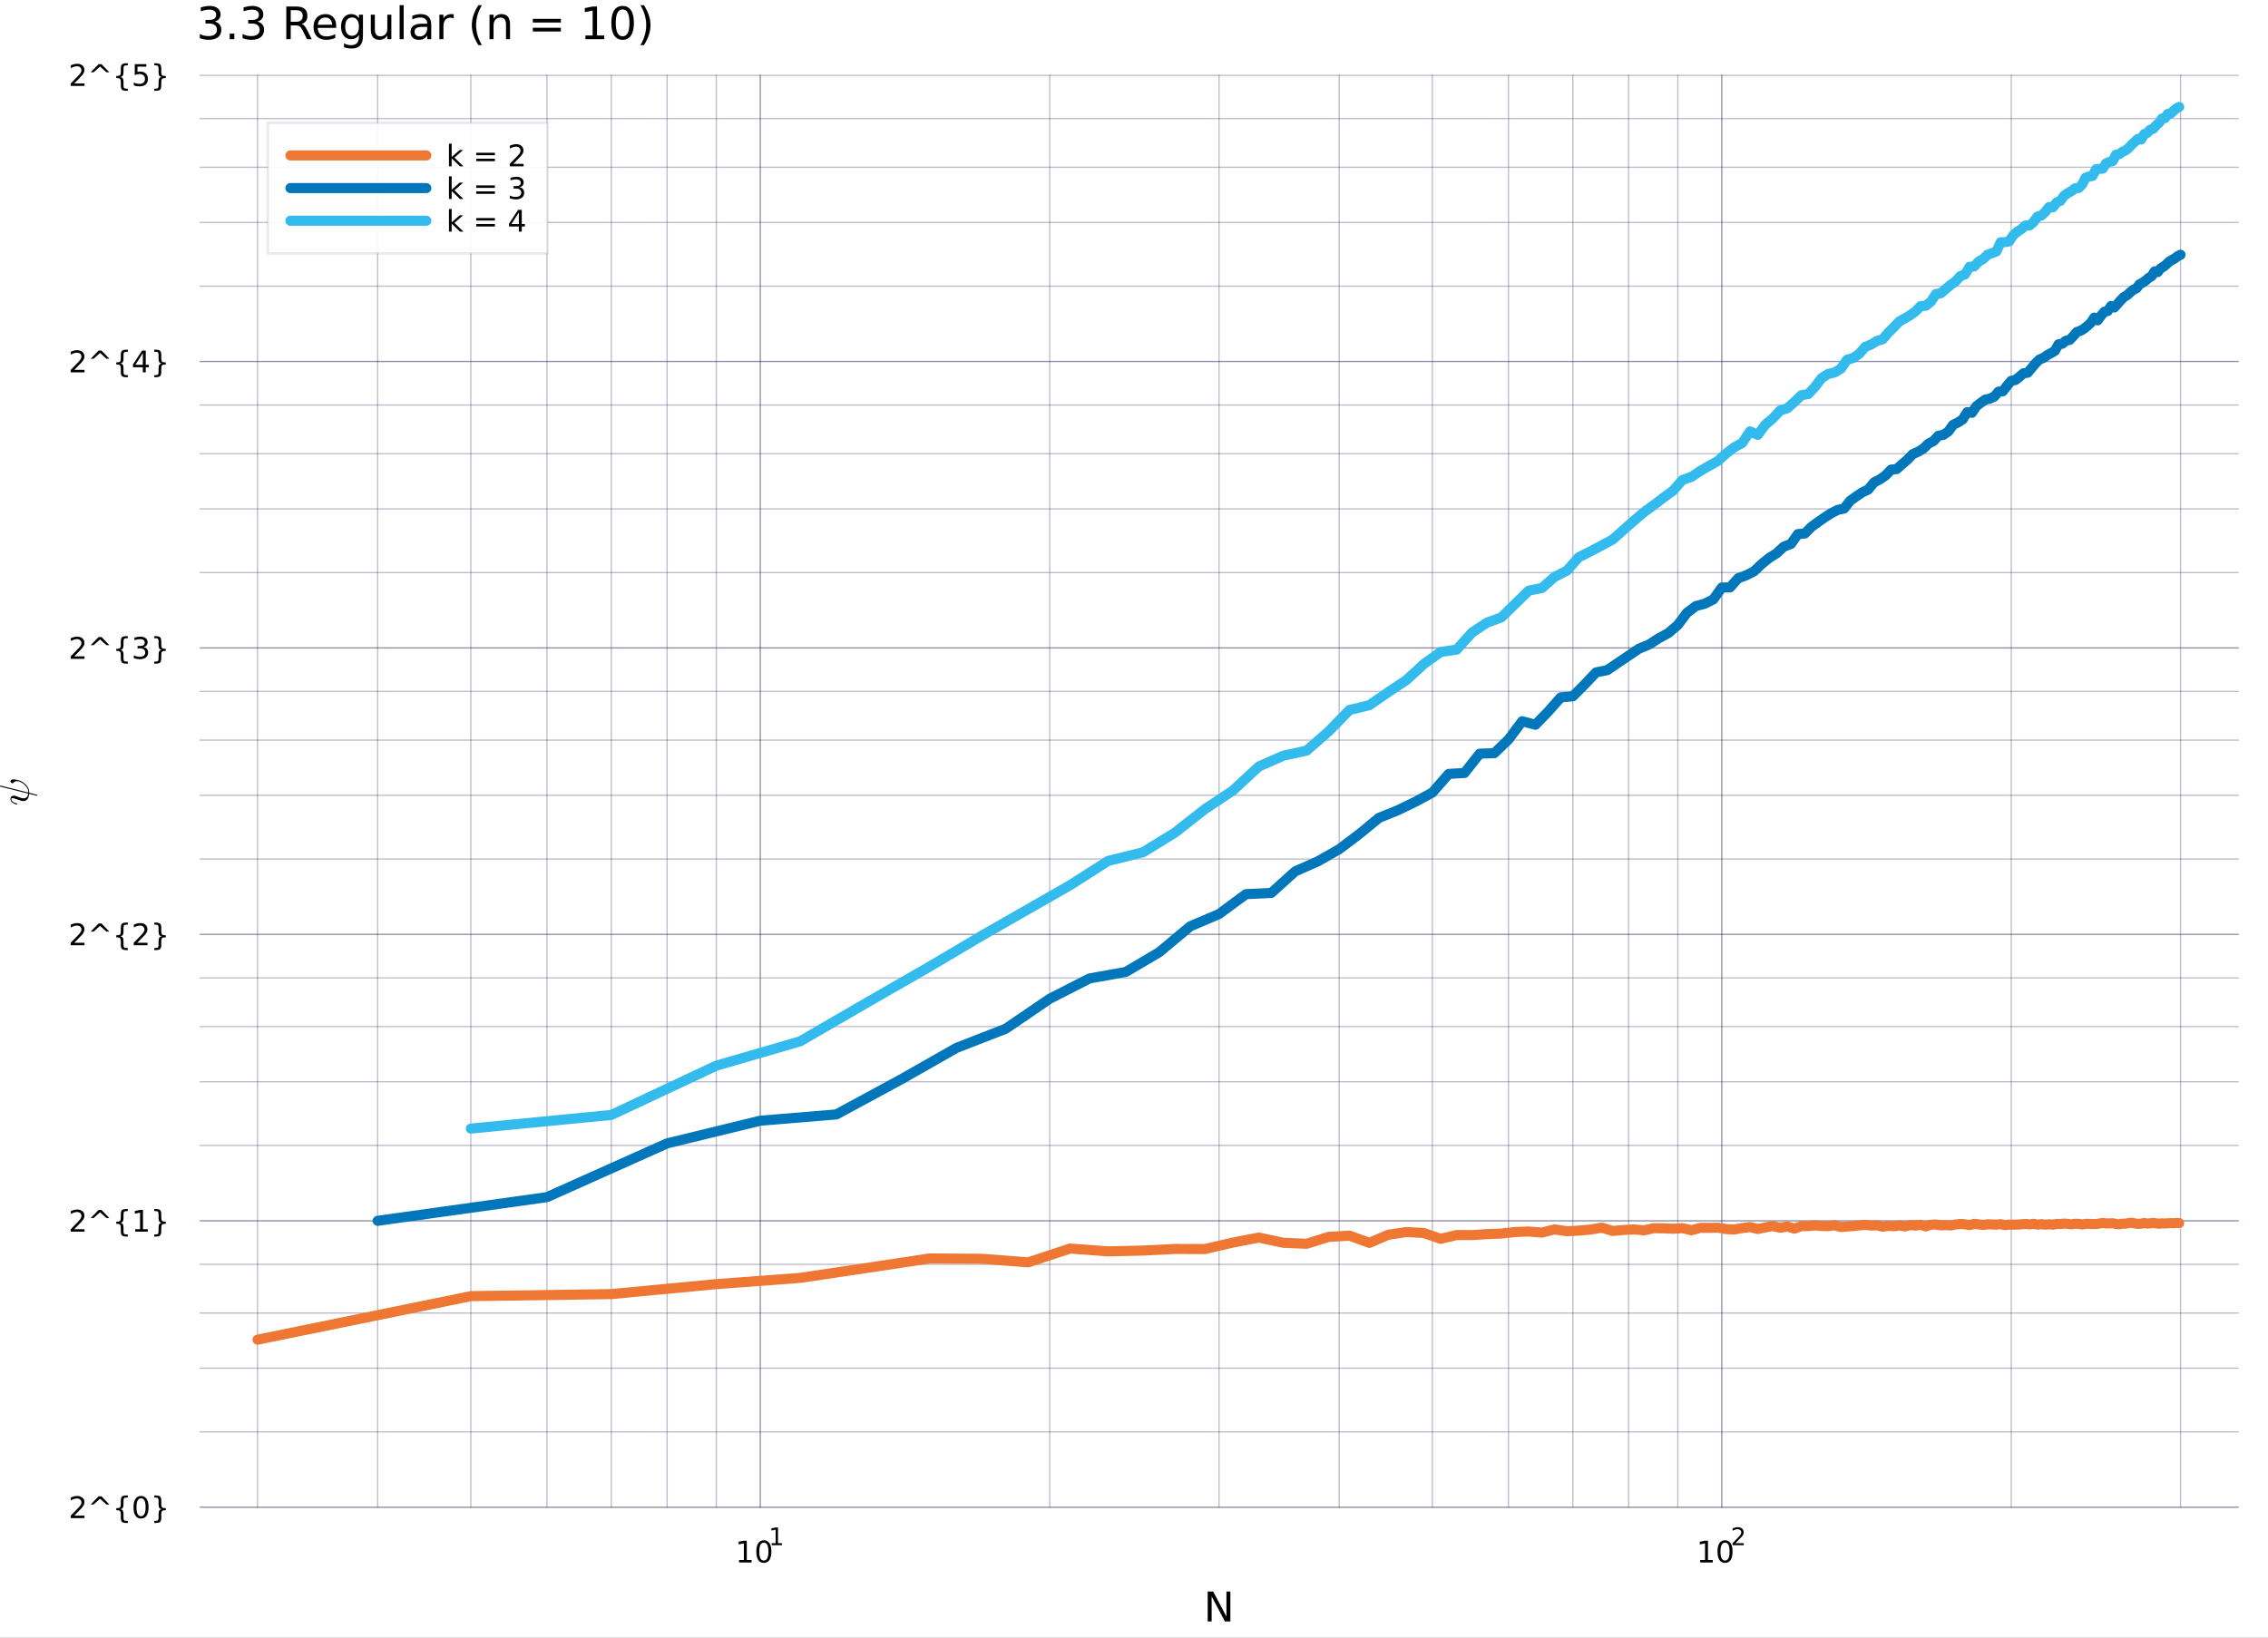 <?xml version="1.0" encoding="utf-8"?>
<svg xmlns="http://www.w3.org/2000/svg" xmlns:xlink="http://www.w3.org/1999/xlink" width="900" height="650" viewBox="0 0 3600 2600">
<rect x="0" y="0" width="3600" height="2600" fill="#808080" stroke="none"/>
<defs>
  <clipPath id="clip080">
    <rect x="0" y="0" width="3600" height="2600"/>
  </clipPath>
</defs>
<path clip-path="url(#clip080)" d="M0 2600 L3600 2600 L3600 0 L0 0  Z" fill="#ffffff" fill-rule="evenodd" fill-opacity="1"/>
<defs>
  <clipPath id="clip081">
    <rect x="720" y="0" width="2521" height="2521"/>
  </clipPath>
</defs>
<defs>
  <clipPath id="clip082">
    <rect x="317" y="119" width="3237" height="2275"/>
  </clipPath>
</defs>
<path clip-path="url(#clip080)" d="M317.192 2393.03 L3552.76 2393.03 L3552.76 119.152 L317.192 119.152  Z" fill="#ffffff" fill-rule="evenodd" fill-opacity="1"/>
<polyline clip-path="url(#clip082)" style="stroke:#222255; stroke-linecap:round; stroke-linejoin:round; stroke-width:2; stroke-opacity:0.5; fill:none" points="1206.79,2393.03 1206.79,119.152 "/>
<polyline clip-path="url(#clip082)" style="stroke:#222255; stroke-linecap:round; stroke-linejoin:round; stroke-width:2; stroke-opacity:0.5; fill:none" points="2733,2393.03 2733,119.152 "/>
<polyline clip-path="url(#clip082)" style="stroke:#222255; stroke-linecap:round; stroke-linejoin:round; stroke-width:2; stroke-opacity:0.3; fill:none" points="408.764,2393.03 408.764,119.152 "/>
<polyline clip-path="url(#clip082)" style="stroke:#222255; stroke-linecap:round; stroke-linejoin:round; stroke-width:2; stroke-opacity:0.3; fill:none" points="599.447,2393.03 599.447,119.152 "/>
<polyline clip-path="url(#clip082)" style="stroke:#222255; stroke-linecap:round; stroke-linejoin:round; stroke-width:2; stroke-opacity:0.3; fill:none" points="747.352,2393.03 747.352,119.152 "/>
<polyline clip-path="url(#clip082)" style="stroke:#222255; stroke-linecap:round; stroke-linejoin:round; stroke-width:2; stroke-opacity:0.3; fill:none" points="868.199,2393.03 868.199,119.152 "/>
<polyline clip-path="url(#clip082)" style="stroke:#222255; stroke-linecap:round; stroke-linejoin:round; stroke-width:2; stroke-opacity:0.3; fill:none" points="970.374,2393.03 970.374,119.152 "/>
<polyline clip-path="url(#clip082)" style="stroke:#222255; stroke-linecap:round; stroke-linejoin:round; stroke-width:2; stroke-opacity:0.3; fill:none" points="1058.88,2393.03 1058.88,119.152 "/>
<polyline clip-path="url(#clip082)" style="stroke:#222255; stroke-linecap:round; stroke-linejoin:round; stroke-width:2; stroke-opacity:0.3; fill:none" points="1136.95,2393.03 1136.95,119.152 "/>
<polyline clip-path="url(#clip082)" style="stroke:#222255; stroke-linecap:round; stroke-linejoin:round; stroke-width:2; stroke-opacity:0.3; fill:none" points="1666.22,2393.03 1666.22,119.152 "/>
<polyline clip-path="url(#clip082)" style="stroke:#222255; stroke-linecap:round; stroke-linejoin:round; stroke-width:2; stroke-opacity:0.3; fill:none" points="1934.97,2393.03 1934.97,119.152 "/>
<polyline clip-path="url(#clip082)" style="stroke:#222255; stroke-linecap:round; stroke-linejoin:round; stroke-width:2; stroke-opacity:0.3; fill:none" points="2125.66,2393.03 2125.66,119.152 "/>
<polyline clip-path="url(#clip082)" style="stroke:#222255; stroke-linecap:round; stroke-linejoin:round; stroke-width:2; stroke-opacity:0.3; fill:none" points="2273.56,2393.03 2273.56,119.152 "/>
<polyline clip-path="url(#clip082)" style="stroke:#222255; stroke-linecap:round; stroke-linejoin:round; stroke-width:2; stroke-opacity:0.3; fill:none" points="2394.41,2393.03 2394.41,119.152 "/>
<polyline clip-path="url(#clip082)" style="stroke:#222255; stroke-linecap:round; stroke-linejoin:round; stroke-width:2; stroke-opacity:0.3; fill:none" points="2496.58,2393.03 2496.58,119.152 "/>
<polyline clip-path="url(#clip082)" style="stroke:#222255; stroke-linecap:round; stroke-linejoin:round; stroke-width:2; stroke-opacity:0.3; fill:none" points="2585.09,2393.03 2585.09,119.152 "/>
<polyline clip-path="url(#clip082)" style="stroke:#222255; stroke-linecap:round; stroke-linejoin:round; stroke-width:2; stroke-opacity:0.3; fill:none" points="2663.16,2393.03 2663.16,119.152 "/>
<polyline clip-path="url(#clip082)" style="stroke:#222255; stroke-linecap:round; stroke-linejoin:round; stroke-width:2; stroke-opacity:0.3; fill:none" points="3192.43,2393.03 3192.43,119.152 "/>
<polyline clip-path="url(#clip082)" style="stroke:#222255; stroke-linecap:round; stroke-linejoin:round; stroke-width:2; stroke-opacity:0.3; fill:none" points="3461.18,2393.03 3461.18,119.152 "/>
<polyline clip-path="url(#clip080)" style="stroke:#222255; stroke-linecap:round; stroke-linejoin:round; stroke-width:4; stroke-opacity:0; fill:none" points="1206.79,2393.03 1206.79,2374.14 "/>
<polyline clip-path="url(#clip080)" style="stroke:#222255; stroke-linecap:round; stroke-linejoin:round; stroke-width:4; stroke-opacity:0; fill:none" points="2733,2393.03 2733,2374.14 "/>
<polyline clip-path="url(#clip080)" style="stroke:#222255; stroke-linecap:round; stroke-linejoin:round; stroke-width:4; stroke-opacity:0; fill:none" points="408.764,2393.03 408.764,2383.58 "/>
<polyline clip-path="url(#clip080)" style="stroke:#222255; stroke-linecap:round; stroke-linejoin:round; stroke-width:4; stroke-opacity:0; fill:none" points="599.447,2393.03 599.447,2383.58 "/>
<polyline clip-path="url(#clip080)" style="stroke:#222255; stroke-linecap:round; stroke-linejoin:round; stroke-width:4; stroke-opacity:0; fill:none" points="747.352,2393.03 747.352,2383.58 "/>
<polyline clip-path="url(#clip080)" style="stroke:#222255; stroke-linecap:round; stroke-linejoin:round; stroke-width:4; stroke-opacity:0; fill:none" points="868.199,2393.03 868.199,2383.58 "/>
<polyline clip-path="url(#clip080)" style="stroke:#222255; stroke-linecap:round; stroke-linejoin:round; stroke-width:4; stroke-opacity:0; fill:none" points="970.374,2393.03 970.374,2383.58 "/>
<polyline clip-path="url(#clip080)" style="stroke:#222255; stroke-linecap:round; stroke-linejoin:round; stroke-width:4; stroke-opacity:0; fill:none" points="1058.88,2393.03 1058.88,2383.58 "/>
<polyline clip-path="url(#clip080)" style="stroke:#222255; stroke-linecap:round; stroke-linejoin:round; stroke-width:4; stroke-opacity:0; fill:none" points="1136.95,2393.03 1136.95,2383.58 "/>
<polyline clip-path="url(#clip080)" style="stroke:#222255; stroke-linecap:round; stroke-linejoin:round; stroke-width:4; stroke-opacity:0; fill:none" points="1666.22,2393.03 1666.22,2383.58 "/>
<polyline clip-path="url(#clip080)" style="stroke:#222255; stroke-linecap:round; stroke-linejoin:round; stroke-width:4; stroke-opacity:0; fill:none" points="1934.97,2393.03 1934.97,2383.58 "/>
<polyline clip-path="url(#clip080)" style="stroke:#222255; stroke-linecap:round; stroke-linejoin:round; stroke-width:4; stroke-opacity:0; fill:none" points="2125.66,2393.03 2125.66,2383.58 "/>
<polyline clip-path="url(#clip080)" style="stroke:#222255; stroke-linecap:round; stroke-linejoin:round; stroke-width:4; stroke-opacity:0; fill:none" points="2273.56,2393.03 2273.56,2383.58 "/>
<polyline clip-path="url(#clip080)" style="stroke:#222255; stroke-linecap:round; stroke-linejoin:round; stroke-width:4; stroke-opacity:0; fill:none" points="2394.41,2393.03 2394.41,2383.58 "/>
<polyline clip-path="url(#clip080)" style="stroke:#222255; stroke-linecap:round; stroke-linejoin:round; stroke-width:4; stroke-opacity:0; fill:none" points="2496.58,2393.03 2496.58,2383.58 "/>
<polyline clip-path="url(#clip080)" style="stroke:#222255; stroke-linecap:round; stroke-linejoin:round; stroke-width:4; stroke-opacity:0; fill:none" points="2585.09,2393.03 2585.09,2383.58 "/>
<polyline clip-path="url(#clip080)" style="stroke:#222255; stroke-linecap:round; stroke-linejoin:round; stroke-width:4; stroke-opacity:0; fill:none" points="2663.16,2393.03 2663.16,2383.58 "/>
<polyline clip-path="url(#clip080)" style="stroke:#222255; stroke-linecap:round; stroke-linejoin:round; stroke-width:4; stroke-opacity:0; fill:none" points="3192.43,2393.03 3192.43,2383.58 "/>
<polyline clip-path="url(#clip080)" style="stroke:#222255; stroke-linecap:round; stroke-linejoin:round; stroke-width:4; stroke-opacity:0; fill:none" points="3461.18,2393.03 3461.18,2383.58 "/>
<path clip-path="url(#clip080)" d="M1173.11 2476.76 L1180.75 2476.76 L1180.75 2450.39 L1172.44 2452.06 L1172.44 2447.8 L1180.71 2446.13 L1185.38 2446.13 L1185.38 2476.76 L1193.02 2476.76 L1193.02 2480.69 L1173.11 2480.69 L1173.11 2476.76 Z" fill="#000000" fill-rule="nonzero" fill-opacity="1" /><path clip-path="url(#clip080)" d="M1212.47 2449.21 Q1208.85 2449.21 1207.03 2452.78 Q1205.22 2456.32 1205.22 2463.45 Q1205.22 2470.55 1207.03 2474.12 Q1208.85 2477.66 1212.47 2477.66 Q1216.1 2477.66 1217.91 2474.12 Q1219.73 2470.55 1219.73 2463.45 Q1219.73 2456.32 1217.91 2452.78 Q1216.1 2449.21 1212.47 2449.21 M1212.47 2445.51 Q1218.28 2445.51 1221.33 2450.11 Q1224.41 2454.7 1224.41 2463.45 Q1224.41 2472.17 1221.33 2476.78 Q1218.28 2481.36 1212.47 2481.36 Q1206.66 2481.36 1203.58 2476.78 Q1200.52 2472.17 1200.52 2463.45 Q1200.52 2454.7 1203.58 2450.11 Q1206.66 2445.51 1212.47 2445.51 Z" fill="#000000" fill-rule="nonzero" fill-opacity="1" /><path clip-path="url(#clip080)" d="M1224.96 2450.09 L1231.16 2450.09 L1231.16 2428.66 L1224.41 2430.02 L1224.41 2426.56 L1231.12 2425.2 L1234.92 2425.2 L1234.92 2450.09 L1241.13 2450.09 L1241.13 2453.28 L1224.96 2453.28 L1224.96 2450.09 Z" fill="#000000" fill-rule="nonzero" fill-opacity="1" /><path clip-path="url(#clip080)" d="M2698.77 2476.76 L2706.41 2476.76 L2706.41 2450.39 L2698.1 2452.06 L2698.1 2447.8 L2706.36 2446.13 L2711.04 2446.13 L2711.04 2476.76 L2718.68 2476.76 L2718.68 2480.69 L2698.77 2480.69 L2698.77 2476.76 Z" fill="#000000" fill-rule="nonzero" fill-opacity="1" /><path clip-path="url(#clip080)" d="M2738.12 2449.21 Q2734.51 2449.21 2732.68 2452.78 Q2730.88 2456.32 2730.88 2463.45 Q2730.88 2470.55 2732.68 2474.12 Q2734.51 2477.66 2738.12 2477.66 Q2741.75 2477.66 2743.56 2474.12 Q2745.39 2470.55 2745.39 2463.45 Q2745.39 2456.32 2743.56 2452.78 Q2741.75 2449.21 2738.12 2449.21 M2738.12 2445.51 Q2743.93 2445.51 2746.99 2450.11 Q2750.07 2454.7 2750.07 2463.45 Q2750.07 2472.17 2746.99 2476.78 Q2743.93 2481.36 2738.12 2481.36 Q2732.31 2481.36 2729.23 2476.78 Q2726.18 2472.17 2726.18 2463.45 Q2726.18 2454.7 2729.23 2450.11 Q2732.31 2445.51 2738.12 2445.51 Z" fill="#000000" fill-rule="nonzero" fill-opacity="1" /><path clip-path="url(#clip080)" d="M2754.64 2450.09 L2767.89 2450.09 L2767.89 2453.28 L2750.07 2453.28 L2750.07 2450.09 Q2752.23 2447.85 2755.95 2444.09 Q2759.69 2440.31 2760.65 2439.21 Q2762.48 2437.16 2763.19 2435.75 Q2763.93 2434.32 2763.93 2432.95 Q2763.93 2430.71 2762.35 2429.3 Q2760.79 2427.89 2758.27 2427.89 Q2756.48 2427.89 2754.48 2428.51 Q2752.51 2429.13 2750.25 2430.39 L2750.25 2426.56 Q2752.55 2425.64 2754.54 2425.17 Q2756.53 2424.69 2758.19 2424.69 Q2762.55 2424.69 2765.15 2426.88 Q2767.74 2429.06 2767.74 2432.71 Q2767.74 2434.44 2767.09 2436 Q2766.45 2437.54 2764.74 2439.65 Q2764.26 2440.19 2761.74 2442.81 Q2759.22 2445.4 2754.64 2450.09 Z" fill="#000000" fill-rule="nonzero" fill-opacity="1" /><path clip-path="url(#clip080)" d="M1916.99 2526.8 L1925.65 2526.8 L1946.72 2566.56 L1946.72 2526.8 L1952.96 2526.8 L1952.96 2574.32 L1944.3 2574.32 L1923.23 2534.57 L1923.23 2574.32 L1916.99 2574.32 L1916.99 2526.8 Z" fill="#000000" fill-rule="nonzero" fill-opacity="1" /><polyline clip-path="url(#clip082)" style="stroke:#222255; stroke-linecap:round; stroke-linejoin:round; stroke-width:2; stroke-opacity:0.5; fill:none" points="317.192,2393.03 3552.76,2393.03 "/>
<polyline clip-path="url(#clip082)" style="stroke:#222255; stroke-linecap:round; stroke-linejoin:round; stroke-width:2; stroke-opacity:0.5; fill:none" points="317.192,1938.26 3552.76,1938.26 "/>
<polyline clip-path="url(#clip082)" style="stroke:#222255; stroke-linecap:round; stroke-linejoin:round; stroke-width:2; stroke-opacity:0.5; fill:none" points="317.192,1483.48 3552.76,1483.48 "/>
<polyline clip-path="url(#clip082)" style="stroke:#222255; stroke-linecap:round; stroke-linejoin:round; stroke-width:2; stroke-opacity:0.5; fill:none" points="317.192,1028.7 3552.76,1028.7 "/>
<polyline clip-path="url(#clip082)" style="stroke:#222255; stroke-linecap:round; stroke-linejoin:round; stroke-width:2; stroke-opacity:0.5; fill:none" points="317.192,573.928 3552.76,573.928 "/>
<polyline clip-path="url(#clip082)" style="stroke:#222255; stroke-linecap:round; stroke-linejoin:round; stroke-width:2; stroke-opacity:0.5; fill:none" points="317.192,119.152 3552.76,119.152 "/>
<polyline clip-path="url(#clip082)" style="stroke:#222255; stroke-linecap:round; stroke-linejoin:round; stroke-width:2; stroke-opacity:0.3; fill:none" points="317.192,2273.41 3552.76,2273.41 "/>
<polyline clip-path="url(#clip082)" style="stroke:#222255; stroke-linecap:round; stroke-linejoin:round; stroke-width:2; stroke-opacity:0.3; fill:none" points="317.192,2172.27 3552.76,2172.27 "/>
<polyline clip-path="url(#clip082)" style="stroke:#222255; stroke-linecap:round; stroke-linejoin:round; stroke-width:2; stroke-opacity:0.3; fill:none" points="317.192,2084.66 3552.76,2084.66 "/>
<polyline clip-path="url(#clip082)" style="stroke:#222255; stroke-linecap:round; stroke-linejoin:round; stroke-width:2; stroke-opacity:0.3; fill:none" points="317.192,2007.38 3552.76,2007.38 "/>
<polyline clip-path="url(#clip082)" style="stroke:#222255; stroke-linecap:round; stroke-linejoin:round; stroke-width:2; stroke-opacity:0.3; fill:none" points="317.192,1818.64 3552.76,1818.64 "/>
<polyline clip-path="url(#clip082)" style="stroke:#222255; stroke-linecap:round; stroke-linejoin:round; stroke-width:2; stroke-opacity:0.3; fill:none" points="317.192,1717.5 3552.76,1717.5 "/>
<polyline clip-path="url(#clip082)" style="stroke:#222255; stroke-linecap:round; stroke-linejoin:round; stroke-width:2; stroke-opacity:0.3; fill:none" points="317.192,1629.89 3552.76,1629.89 "/>
<polyline clip-path="url(#clip082)" style="stroke:#222255; stroke-linecap:round; stroke-linejoin:round; stroke-width:2; stroke-opacity:0.3; fill:none" points="317.192,1552.61 3552.76,1552.61 "/>
<polyline clip-path="url(#clip082)" style="stroke:#222255; stroke-linecap:round; stroke-linejoin:round; stroke-width:2; stroke-opacity:0.3; fill:none" points="317.192,1363.86 3552.76,1363.86 "/>
<polyline clip-path="url(#clip082)" style="stroke:#222255; stroke-linecap:round; stroke-linejoin:round; stroke-width:2; stroke-opacity:0.3; fill:none" points="317.192,1262.72 3552.76,1262.72 "/>
<polyline clip-path="url(#clip082)" style="stroke:#222255; stroke-linecap:round; stroke-linejoin:round; stroke-width:2; stroke-opacity:0.3; fill:none" points="317.192,1175.11 3552.76,1175.11 "/>
<polyline clip-path="url(#clip082)" style="stroke:#222255; stroke-linecap:round; stroke-linejoin:round; stroke-width:2; stroke-opacity:0.3; fill:none" points="317.192,1097.83 3552.76,1097.83 "/>
<polyline clip-path="url(#clip082)" style="stroke:#222255; stroke-linecap:round; stroke-linejoin:round; stroke-width:2; stroke-opacity:0.3; fill:none" points="317.192,909.083 3552.76,909.083 "/>
<polyline clip-path="url(#clip082)" style="stroke:#222255; stroke-linecap:round; stroke-linejoin:round; stroke-width:2; stroke-opacity:0.3; fill:none" points="317.192,807.944 3552.76,807.944 "/>
<polyline clip-path="url(#clip082)" style="stroke:#222255; stroke-linecap:round; stroke-linejoin:round; stroke-width:2; stroke-opacity:0.3; fill:none" points="317.192,720.334 3552.76,720.334 "/>
<polyline clip-path="url(#clip082)" style="stroke:#222255; stroke-linecap:round; stroke-linejoin:round; stroke-width:2; stroke-opacity:0.3; fill:none" points="317.192,643.056 3552.76,643.056 "/>
<polyline clip-path="url(#clip082)" style="stroke:#222255; stroke-linecap:round; stroke-linejoin:round; stroke-width:2; stroke-opacity:0.3; fill:none" points="317.192,454.307 3552.76,454.307 "/>
<polyline clip-path="url(#clip082)" style="stroke:#222255; stroke-linecap:round; stroke-linejoin:round; stroke-width:2; stroke-opacity:0.3; fill:none" points="317.192,353.168 3552.76,353.168 "/>
<polyline clip-path="url(#clip082)" style="stroke:#222255; stroke-linecap:round; stroke-linejoin:round; stroke-width:2; stroke-opacity:0.3; fill:none" points="317.192,265.557 3552.76,265.557 "/>
<polyline clip-path="url(#clip082)" style="stroke:#222255; stroke-linecap:round; stroke-linejoin:round; stroke-width:2; stroke-opacity:0.3; fill:none" points="317.192,188.28 3552.76,188.28 "/>
<polyline clip-path="url(#clip080)" style="stroke:#222255; stroke-linecap:round; stroke-linejoin:round; stroke-width:4; stroke-opacity:0; fill:none" points="317.192,2393.03 336.089,2393.03 "/>
<polyline clip-path="url(#clip080)" style="stroke:#222255; stroke-linecap:round; stroke-linejoin:round; stroke-width:4; stroke-opacity:0; fill:none" points="317.192,1938.26 336.089,1938.26 "/>
<polyline clip-path="url(#clip080)" style="stroke:#222255; stroke-linecap:round; stroke-linejoin:round; stroke-width:4; stroke-opacity:0; fill:none" points="317.192,1483.48 336.089,1483.48 "/>
<polyline clip-path="url(#clip080)" style="stroke:#222255; stroke-linecap:round; stroke-linejoin:round; stroke-width:4; stroke-opacity:0; fill:none" points="317.192,1028.7 336.089,1028.7 "/>
<polyline clip-path="url(#clip080)" style="stroke:#222255; stroke-linecap:round; stroke-linejoin:round; stroke-width:4; stroke-opacity:0; fill:none" points="317.192,573.928 336.089,573.928 "/>
<polyline clip-path="url(#clip080)" style="stroke:#222255; stroke-linecap:round; stroke-linejoin:round; stroke-width:4; stroke-opacity:0; fill:none" points="317.192,119.152 336.089,119.152 "/>
<polyline clip-path="url(#clip080)" style="stroke:#222255; stroke-linecap:round; stroke-linejoin:round; stroke-width:4; stroke-opacity:0; fill:none" points="317.192,2273.41 326.64,2273.41 "/>
<polyline clip-path="url(#clip080)" style="stroke:#222255; stroke-linecap:round; stroke-linejoin:round; stroke-width:4; stroke-opacity:0; fill:none" points="317.192,2172.27 326.64,2172.27 "/>
<polyline clip-path="url(#clip080)" style="stroke:#222255; stroke-linecap:round; stroke-linejoin:round; stroke-width:4; stroke-opacity:0; fill:none" points="317.192,2084.66 326.64,2084.66 "/>
<polyline clip-path="url(#clip080)" style="stroke:#222255; stroke-linecap:round; stroke-linejoin:round; stroke-width:4; stroke-opacity:0; fill:none" points="317.192,2007.38 326.64,2007.38 "/>
<polyline clip-path="url(#clip080)" style="stroke:#222255; stroke-linecap:round; stroke-linejoin:round; stroke-width:4; stroke-opacity:0; fill:none" points="317.192,1818.64 326.64,1818.64 "/>
<polyline clip-path="url(#clip080)" style="stroke:#222255; stroke-linecap:round; stroke-linejoin:round; stroke-width:4; stroke-opacity:0; fill:none" points="317.192,1717.5 326.64,1717.5 "/>
<polyline clip-path="url(#clip080)" style="stroke:#222255; stroke-linecap:round; stroke-linejoin:round; stroke-width:4; stroke-opacity:0; fill:none" points="317.192,1629.89 326.64,1629.89 "/>
<polyline clip-path="url(#clip080)" style="stroke:#222255; stroke-linecap:round; stroke-linejoin:round; stroke-width:4; stroke-opacity:0; fill:none" points="317.192,1552.61 326.64,1552.61 "/>
<polyline clip-path="url(#clip080)" style="stroke:#222255; stroke-linecap:round; stroke-linejoin:round; stroke-width:4; stroke-opacity:0; fill:none" points="317.192,1363.86 326.64,1363.86 "/>
<polyline clip-path="url(#clip080)" style="stroke:#222255; stroke-linecap:round; stroke-linejoin:round; stroke-width:4; stroke-opacity:0; fill:none" points="317.192,1262.72 326.64,1262.72 "/>
<polyline clip-path="url(#clip080)" style="stroke:#222255; stroke-linecap:round; stroke-linejoin:round; stroke-width:4; stroke-opacity:0; fill:none" points="317.192,1175.11 326.64,1175.11 "/>
<polyline clip-path="url(#clip080)" style="stroke:#222255; stroke-linecap:round; stroke-linejoin:round; stroke-width:4; stroke-opacity:0; fill:none" points="317.192,1097.83 326.64,1097.83 "/>
<polyline clip-path="url(#clip080)" style="stroke:#222255; stroke-linecap:round; stroke-linejoin:round; stroke-width:4; stroke-opacity:0; fill:none" points="317.192,909.083 326.64,909.083 "/>
<polyline clip-path="url(#clip080)" style="stroke:#222255; stroke-linecap:round; stroke-linejoin:round; stroke-width:4; stroke-opacity:0; fill:none" points="317.192,807.944 326.64,807.944 "/>
<polyline clip-path="url(#clip080)" style="stroke:#222255; stroke-linecap:round; stroke-linejoin:round; stroke-width:4; stroke-opacity:0; fill:none" points="317.192,720.334 326.64,720.334 "/>
<polyline clip-path="url(#clip080)" style="stroke:#222255; stroke-linecap:round; stroke-linejoin:round; stroke-width:4; stroke-opacity:0; fill:none" points="317.192,643.056 326.64,643.056 "/>
<polyline clip-path="url(#clip080)" style="stroke:#222255; stroke-linecap:round; stroke-linejoin:round; stroke-width:4; stroke-opacity:0; fill:none" points="317.192,454.307 326.64,454.307 "/>
<polyline clip-path="url(#clip080)" style="stroke:#222255; stroke-linecap:round; stroke-linejoin:round; stroke-width:4; stroke-opacity:0; fill:none" points="317.192,353.168 326.64,353.168 "/>
<polyline clip-path="url(#clip080)" style="stroke:#222255; stroke-linecap:round; stroke-linejoin:round; stroke-width:4; stroke-opacity:0; fill:none" points="317.192,265.557 326.64,265.557 "/>
<polyline clip-path="url(#clip080)" style="stroke:#222255; stroke-linecap:round; stroke-linejoin:round; stroke-width:4; stroke-opacity:0; fill:none" points="317.192,188.28 326.64,188.28 "/>
<path clip-path="url(#clip080)" d="M117.845 2406.38 L134.164 2406.38 L134.164 2410.31 L112.22 2410.31 L112.22 2406.38 Q114.882 2403.62 119.465 2398.99 Q124.072 2394.34 125.252 2393 Q127.498 2390.48 128.377 2388.74 Q129.28 2386.98 129.28 2385.29 Q129.28 2382.54 127.336 2380.8 Q125.415 2379.06 122.313 2379.06 Q120.114 2379.06 117.66 2379.83 Q115.229 2380.59 112.452 2382.14 L112.452 2377.42 Q115.276 2376.29 117.729 2375.71 Q120.183 2375.13 122.22 2375.13 Q127.59 2375.13 130.785 2377.81 Q133.979 2380.5 133.979 2384.99 Q133.979 2387.12 133.169 2389.04 Q132.382 2390.94 130.276 2393.53 Q129.697 2394.2 126.595 2397.42 Q123.493 2400.61 117.845 2406.38 Z" fill="#000000" fill-rule="nonzero" fill-opacity="1" /><path clip-path="url(#clip080)" d="M161.039 2375.75 L173.609 2388.65 L168.956 2388.65 L158.771 2379.5 L148.586 2388.65 L143.933 2388.65 L156.502 2375.75 L161.039 2375.75 Z" fill="#000000" fill-rule="nonzero" fill-opacity="1" /><path clip-path="url(#clip080)" d="M202.868 2414.71 L202.868 2418.04 L201.433 2418.04 Q195.669 2418.04 193.701 2416.33 Q191.757 2414.62 191.757 2409.5 L191.757 2403.97 Q191.757 2400.48 190.507 2399.13 Q189.257 2397.79 185.97 2397.79 L184.558 2397.79 L184.558 2394.48 L185.97 2394.48 Q189.28 2394.48 190.507 2393.16 Q191.757 2391.82 191.757 2388.37 L191.757 2382.81 Q191.757 2377.7 193.701 2376.01 Q195.669 2374.29 201.433 2374.29 L202.868 2374.29 L202.868 2377.6 L201.294 2377.6 Q198.03 2377.6 197.035 2378.62 Q196.039 2379.64 196.039 2382.91 L196.039 2388.65 Q196.039 2392.28 194.974 2393.92 Q193.933 2395.57 191.386 2396.15 Q193.956 2396.77 194.997 2398.41 Q196.039 2400.06 196.039 2403.67 L196.039 2409.41 Q196.039 2412.67 197.035 2413.69 Q198.03 2414.71 201.294 2414.71 L202.868 2414.71 Z" fill="#000000" fill-rule="nonzero" fill-opacity="1" /><path clip-path="url(#clip080)" d="M223.863 2378.83 Q220.252 2378.83 218.423 2382.4 Q216.618 2385.94 216.618 2393.07 Q216.618 2400.17 218.423 2403.74 Q220.252 2407.28 223.863 2407.28 Q227.497 2407.28 229.303 2403.74 Q231.132 2400.17 231.132 2393.07 Q231.132 2385.94 229.303 2382.4 Q227.497 2378.83 223.863 2378.83 M223.863 2375.13 Q229.673 2375.13 232.729 2379.73 Q235.807 2384.32 235.807 2393.07 Q235.807 2401.79 232.729 2406.4 Q229.673 2410.98 223.863 2410.98 Q218.053 2410.98 214.974 2406.4 Q211.919 2401.79 211.919 2393.07 Q211.919 2384.32 214.974 2379.73 Q218.053 2375.13 223.863 2375.13 Z" fill="#000000" fill-rule="nonzero" fill-opacity="1" /><path clip-path="url(#clip080)" d="M244.881 2414.71 L246.502 2414.71 Q249.743 2414.71 250.715 2413.72 Q251.71 2412.72 251.71 2409.41 L251.71 2403.67 Q251.71 2400.06 252.752 2398.41 Q253.793 2396.77 256.363 2396.15 Q253.793 2395.57 252.752 2393.92 Q251.71 2392.28 251.71 2388.65 L251.71 2382.91 Q251.71 2379.62 250.715 2378.62 Q249.743 2377.6 246.502 2377.6 L244.881 2377.6 L244.881 2374.29 L246.34 2374.29 Q252.104 2374.29 254.025 2376.01 Q255.969 2377.7 255.969 2382.81 L255.969 2388.37 Q255.969 2391.82 257.219 2393.16 Q258.469 2394.48 261.756 2394.48 L263.192 2394.48 L263.192 2397.79 L261.756 2397.79 Q258.469 2397.79 257.219 2399.13 Q255.969 2400.48 255.969 2403.97 L255.969 2409.5 Q255.969 2414.62 254.025 2416.33 Q252.104 2418.04 246.34 2418.04 L244.881 2418.04 L244.881 2414.71 Z" fill="#000000" fill-rule="nonzero" fill-opacity="1" /><path clip-path="url(#clip080)" d="M117.845 1951.6 L134.164 1951.6 L134.164 1955.54 L112.22 1955.54 L112.22 1951.6 Q114.882 1948.85 119.465 1944.22 Q124.072 1939.56 125.252 1938.22 Q127.498 1935.7 128.377 1933.96 Q129.28 1932.2 129.28 1930.51 Q129.28 1927.76 127.336 1926.02 Q125.415 1924.29 122.313 1924.29 Q120.114 1924.29 117.66 1925.05 Q115.229 1925.81 112.452 1927.37 L112.452 1922.64 Q115.276 1921.51 117.729 1920.93 Q120.183 1920.35 122.22 1920.35 Q127.59 1920.35 130.785 1923.04 Q133.979 1925.72 133.979 1930.21 Q133.979 1932.34 133.169 1934.26 Q132.382 1936.16 130.276 1938.75 Q129.697 1939.43 126.595 1942.64 Q123.493 1945.84 117.845 1951.6 Z" fill="#000000" fill-rule="nonzero" fill-opacity="1" /><path clip-path="url(#clip080)" d="M161.039 1920.98 L173.609 1933.87 L168.956 1933.87 L158.771 1924.73 L148.586 1933.87 L143.933 1933.87 L156.502 1920.98 L161.039 1920.98 Z" fill="#000000" fill-rule="nonzero" fill-opacity="1" /><path clip-path="url(#clip080)" d="M202.868 1959.93 L202.868 1963.27 L201.433 1963.27 Q195.669 1963.27 193.701 1961.56 Q191.757 1959.84 191.757 1954.73 L191.757 1949.19 Q191.757 1945.7 190.507 1944.36 Q189.257 1943.01 185.97 1943.01 L184.558 1943.01 L184.558 1939.7 L185.97 1939.7 Q189.28 1939.7 190.507 1938.38 Q191.757 1937.04 191.757 1933.59 L191.757 1928.04 Q191.757 1922.92 193.701 1921.23 Q195.669 1919.52 201.433 1919.52 L202.868 1919.52 L202.868 1922.83 L201.294 1922.83 Q198.03 1922.83 197.035 1923.85 Q196.039 1924.87 196.039 1928.13 L196.039 1933.87 Q196.039 1937.5 194.974 1939.15 Q193.933 1940.79 191.386 1941.37 Q193.956 1942 194.997 1943.64 Q196.039 1945.28 196.039 1948.89 L196.039 1954.63 Q196.039 1957.9 197.035 1958.92 Q198.03 1959.93 201.294 1959.93 L202.868 1959.93 Z" fill="#000000" fill-rule="nonzero" fill-opacity="1" /><path clip-path="url(#clip080)" d="M214.673 1951.6 L222.312 1951.6 L222.312 1925.24 L214.002 1926.9 L214.002 1922.64 L222.266 1920.98 L226.942 1920.98 L226.942 1951.6 L234.581 1951.6 L234.581 1955.54 L214.673 1955.54 L214.673 1951.6 Z" fill="#000000" fill-rule="nonzero" fill-opacity="1" /><path clip-path="url(#clip080)" d="M244.881 1959.93 L246.502 1959.93 Q249.743 1959.93 250.715 1958.94 Q251.71 1957.94 251.71 1954.63 L251.71 1948.89 Q251.71 1945.28 252.752 1943.64 Q253.793 1942 256.363 1941.37 Q253.793 1940.79 252.752 1939.15 Q251.71 1937.5 251.71 1933.87 L251.71 1928.13 Q251.71 1924.84 250.715 1923.85 Q249.743 1922.83 246.502 1922.83 L244.881 1922.83 L244.881 1919.52 L246.34 1919.52 Q252.104 1919.52 254.025 1921.23 Q255.969 1922.92 255.969 1928.04 L255.969 1933.59 Q255.969 1937.04 257.219 1938.38 Q258.469 1939.7 261.756 1939.7 L263.192 1939.7 L263.192 1943.01 L261.756 1943.01 Q258.469 1943.01 257.219 1944.36 Q255.969 1945.7 255.969 1949.19 L255.969 1954.73 Q255.969 1959.84 254.025 1961.56 Q252.104 1963.27 246.34 1963.27 L244.881 1963.27 L244.881 1959.93 Z" fill="#000000" fill-rule="nonzero" fill-opacity="1" /><path clip-path="url(#clip080)" d="M117.845 1496.83 L134.164 1496.83 L134.164 1500.76 L112.22 1500.76 L112.22 1496.83 Q114.882 1494.07 119.465 1489.44 Q124.072 1484.79 125.252 1483.45 Q127.498 1480.92 128.377 1479.19 Q129.28 1477.43 129.28 1475.74 Q129.28 1472.98 127.336 1471.25 Q125.415 1469.51 122.313 1469.51 Q120.114 1469.51 117.66 1470.27 Q115.229 1471.04 112.452 1472.59 L112.452 1467.87 Q115.276 1466.73 117.729 1466.15 Q120.183 1465.58 122.22 1465.58 Q127.59 1465.58 130.785 1468.26 Q133.979 1470.95 133.979 1475.44 Q133.979 1477.57 133.169 1479.49 Q132.382 1481.39 130.276 1483.98 Q129.697 1484.65 126.595 1487.87 Q123.493 1491.06 117.845 1496.83 Z" fill="#000000" fill-rule="nonzero" fill-opacity="1" /><path clip-path="url(#clip080)" d="M161.039 1466.2 L173.609 1479.09 L168.956 1479.09 L158.771 1469.95 L148.586 1479.09 L143.933 1479.09 L156.502 1466.2 L161.039 1466.2 Z" fill="#000000" fill-rule="nonzero" fill-opacity="1" /><path clip-path="url(#clip080)" d="M202.868 1505.16 L202.868 1508.49 L201.433 1508.49 Q195.669 1508.49 193.701 1506.78 Q191.757 1505.07 191.757 1499.95 L191.757 1494.42 Q191.757 1490.92 190.507 1489.58 Q189.257 1488.24 185.97 1488.24 L184.558 1488.24 L184.558 1484.93 L185.97 1484.93 Q189.28 1484.93 190.507 1483.61 Q191.757 1482.27 191.757 1478.82 L191.757 1473.26 Q191.757 1468.15 193.701 1466.46 Q195.669 1464.74 201.433 1464.74 L202.868 1464.74 L202.868 1468.05 L201.294 1468.05 Q198.03 1468.05 197.035 1469.07 Q196.039 1470.09 196.039 1473.35 L196.039 1479.09 Q196.039 1482.73 194.974 1484.37 Q193.933 1486.02 191.386 1486.59 Q193.956 1487.22 194.997 1488.86 Q196.039 1490.51 196.039 1494.12 L196.039 1499.86 Q196.039 1503.12 197.035 1504.14 Q198.03 1505.16 201.294 1505.16 L202.868 1505.16 Z" fill="#000000" fill-rule="nonzero" fill-opacity="1" /><path clip-path="url(#clip080)" d="M217.891 1496.83 L234.21 1496.83 L234.21 1500.76 L212.266 1500.76 L212.266 1496.83 Q214.928 1494.07 219.511 1489.44 Q224.118 1484.79 225.298 1483.45 Q227.544 1480.92 228.423 1479.19 Q229.326 1477.43 229.326 1475.74 Q229.326 1472.98 227.382 1471.25 Q225.46 1469.51 222.358 1469.51 Q220.159 1469.51 217.706 1470.27 Q215.275 1471.04 212.497 1472.59 L212.497 1467.87 Q215.321 1466.73 217.775 1466.15 Q220.229 1465.58 222.266 1465.58 Q227.636 1465.58 230.831 1468.26 Q234.025 1470.95 234.025 1475.44 Q234.025 1477.57 233.215 1479.49 Q232.428 1481.39 230.321 1483.98 Q229.743 1484.65 226.641 1487.87 Q223.539 1491.06 217.891 1496.83 Z" fill="#000000" fill-rule="nonzero" fill-opacity="1" /><path clip-path="url(#clip080)" d="M244.881 1505.16 L246.502 1505.16 Q249.743 1505.16 250.715 1504.16 Q251.71 1503.17 251.71 1499.86 L251.71 1494.12 Q251.71 1490.51 252.752 1488.86 Q253.793 1487.22 256.363 1486.59 Q253.793 1486.02 252.752 1484.37 Q251.71 1482.73 251.71 1479.09 L251.71 1473.35 Q251.71 1470.07 250.715 1469.07 Q249.743 1468.05 246.502 1468.05 L244.881 1468.05 L244.881 1464.74 L246.34 1464.74 Q252.104 1464.74 254.025 1466.46 Q255.969 1468.15 255.969 1473.26 L255.969 1478.82 Q255.969 1482.27 257.219 1483.61 Q258.469 1484.93 261.756 1484.93 L263.192 1484.93 L263.192 1488.24 L261.756 1488.24 Q258.469 1488.24 257.219 1489.58 Q255.969 1490.92 255.969 1494.42 L255.969 1499.95 Q255.969 1505.07 254.025 1506.78 Q252.104 1508.49 246.34 1508.49 L244.881 1508.49 L244.881 1505.16 Z" fill="#000000" fill-rule="nonzero" fill-opacity="1" /><path clip-path="url(#clip080)" d="M117.845 1042.05 L134.164 1042.05 L134.164 1045.98 L112.22 1045.98 L112.22 1042.05 Q114.882 1039.29 119.465 1034.67 Q124.072 1030.01 125.252 1028.67 Q127.498 1026.15 128.377 1024.41 Q129.28 1022.65 129.28 1020.96 Q129.28 1018.21 127.336 1016.47 Q125.415 1014.73 122.313 1014.73 Q120.114 1014.73 117.66 1015.5 Q115.229 1016.26 112.452 1017.81 L112.452 1013.09 Q115.276 1011.96 117.729 1011.38 Q120.183 1010.8 122.22 1010.8 Q127.59 1010.8 130.785 1013.48 Q133.979 1016.17 133.979 1020.66 Q133.979 1022.79 133.169 1024.71 Q132.382 1026.61 130.276 1029.2 Q129.697 1029.87 126.595 1033.09 Q123.493 1036.29 117.845 1042.05 Z" fill="#000000" fill-rule="nonzero" fill-opacity="1" /><path clip-path="url(#clip080)" d="M161.039 1011.42 L173.609 1024.32 L168.956 1024.32 L158.771 1015.17 L148.586 1024.32 L143.933 1024.32 L156.502 1011.42 L161.039 1011.42 Z" fill="#000000" fill-rule="nonzero" fill-opacity="1" /><path clip-path="url(#clip080)" d="M202.868 1050.38 L202.868 1053.72 L201.433 1053.72 Q195.669 1053.72 193.701 1052 Q191.757 1050.29 191.757 1045.17 L191.757 1039.64 Q191.757 1036.15 190.507 1034.8 Q189.257 1033.46 185.97 1033.46 L184.558 1033.46 L184.558 1030.15 L185.97 1030.15 Q189.28 1030.15 190.507 1028.83 Q191.757 1027.49 191.757 1024.04 L191.757 1018.48 Q191.757 1013.37 193.701 1011.68 Q195.669 1009.97 201.433 1009.97 L202.868 1009.97 L202.868 1013.28 L201.294 1013.28 Q198.03 1013.28 197.035 1014.29 Q196.039 1015.31 196.039 1018.58 L196.039 1024.32 Q196.039 1027.95 194.974 1029.6 Q193.933 1031.24 191.386 1031.82 Q193.956 1032.44 194.997 1034.09 Q196.039 1035.73 196.039 1039.34 L196.039 1045.08 Q196.039 1048.35 197.035 1049.36 Q198.03 1050.38 201.294 1050.38 L202.868 1050.38 Z" fill="#000000" fill-rule="nonzero" fill-opacity="1" /><path clip-path="url(#clip080)" d="M228.03 1027.35 Q231.386 1028.07 233.261 1030.34 Q235.159 1032.6 235.159 1035.94 Q235.159 1041.05 231.641 1043.85 Q228.122 1046.66 221.641 1046.66 Q219.465 1046.66 217.15 1046.22 Q214.858 1045.8 212.405 1044.94 L212.405 1040.43 Q214.349 1041.56 216.664 1042.14 Q218.979 1042.72 221.502 1042.72 Q225.9 1042.72 228.192 1040.98 Q230.507 1039.25 230.507 1035.94 Q230.507 1032.88 228.354 1031.17 Q226.224 1029.43 222.405 1029.43 L218.377 1029.43 L218.377 1025.59 L222.59 1025.59 Q226.039 1025.59 227.868 1024.23 Q229.696 1022.84 229.696 1020.24 Q229.696 1017.58 227.798 1016.17 Q225.923 1014.73 222.405 1014.73 Q220.483 1014.73 218.284 1015.15 Q216.085 1015.57 213.446 1016.45 L213.446 1012.28 Q216.108 1011.54 218.423 1011.17 Q220.761 1010.8 222.821 1010.8 Q228.145 1010.8 231.247 1013.23 Q234.349 1015.64 234.349 1019.76 Q234.349 1022.63 232.706 1024.62 Q231.062 1026.59 228.03 1027.35 Z" fill="#000000" fill-rule="nonzero" fill-opacity="1" /><path clip-path="url(#clip080)" d="M244.881 1050.38 L246.502 1050.38 Q249.743 1050.38 250.715 1049.39 Q251.71 1048.39 251.71 1045.08 L251.71 1039.34 Q251.71 1035.73 252.752 1034.09 Q253.793 1032.44 256.363 1031.82 Q253.793 1031.24 252.752 1029.6 Q251.71 1027.95 251.71 1024.32 L251.71 1018.58 Q251.71 1015.29 250.715 1014.29 Q249.743 1013.28 246.502 1013.28 L244.881 1013.28 L244.881 1009.97 L246.34 1009.97 Q252.104 1009.97 254.025 1011.68 Q255.969 1013.37 255.969 1018.48 L255.969 1024.04 Q255.969 1027.49 257.219 1028.83 Q258.469 1030.15 261.756 1030.15 L263.192 1030.15 L263.192 1033.46 L261.756 1033.46 Q258.469 1033.46 257.219 1034.8 Q255.969 1036.15 255.969 1039.64 L255.969 1045.17 Q255.969 1050.29 254.025 1052 Q252.104 1053.72 246.34 1053.72 L244.881 1053.72 L244.881 1050.38 Z" fill="#000000" fill-rule="nonzero" fill-opacity="1" /><path clip-path="url(#clip080)" d="M117.845 587.273 L134.164 587.273 L134.164 591.208 L112.22 591.208 L112.22 587.273 Q114.882 584.519 119.465 579.889 Q124.072 575.236 125.252 573.894 Q127.498 571.37 128.377 569.634 Q129.28 567.875 129.28 566.185 Q129.28 563.431 127.336 561.695 Q125.415 559.958 122.313 559.958 Q120.114 559.958 117.66 560.722 Q115.229 561.486 112.452 563.037 L112.452 558.315 Q115.276 557.181 117.729 556.602 Q120.183 556.023 122.22 556.023 Q127.59 556.023 130.785 558.708 Q133.979 561.394 133.979 565.884 Q133.979 568.014 133.169 569.935 Q132.382 571.833 130.276 574.426 Q129.697 575.097 126.595 578.315 Q123.493 581.509 117.845 587.273 Z" fill="#000000" fill-rule="nonzero" fill-opacity="1" /><path clip-path="url(#clip080)" d="M161.039 556.648 L173.609 569.542 L168.956 569.542 L158.771 560.398 L148.586 569.542 L143.933 569.542 L156.502 556.648 L161.039 556.648 Z" fill="#000000" fill-rule="nonzero" fill-opacity="1" /><path clip-path="url(#clip080)" d="M202.868 595.606 L202.868 598.94 L201.433 598.94 Q195.669 598.94 193.701 597.227 Q191.757 595.514 191.757 590.398 L191.757 584.866 Q191.757 581.37 190.507 580.028 Q189.257 578.685 185.97 578.685 L184.558 578.685 L184.558 575.375 L185.97 575.375 Q189.28 575.375 190.507 574.056 Q191.757 572.713 191.757 569.264 L191.757 563.708 Q191.757 558.593 193.701 556.903 Q195.669 555.19 201.433 555.19 L202.868 555.19 L202.868 558.5 L201.294 558.5 Q198.03 558.5 197.035 559.519 Q196.039 560.537 196.039 563.801 L196.039 569.542 Q196.039 573.176 194.974 574.82 Q193.933 576.463 191.386 577.042 Q193.956 577.667 194.997 579.31 Q196.039 580.954 196.039 584.565 L196.039 590.306 Q196.039 593.569 197.035 594.588 Q198.03 595.606 201.294 595.606 L202.868 595.606 Z" fill="#000000" fill-rule="nonzero" fill-opacity="1" /><path clip-path="url(#clip080)" d="M226.71 560.722 L214.905 579.171 L226.71 579.171 L226.71 560.722 M225.483 556.648 L231.363 556.648 L231.363 579.171 L236.294 579.171 L236.294 583.06 L231.363 583.06 L231.363 591.208 L226.71 591.208 L226.71 583.06 L211.109 583.06 L211.109 578.546 L225.483 556.648 Z" fill="#000000" fill-rule="nonzero" fill-opacity="1" /><path clip-path="url(#clip080)" d="M244.881 595.606 L246.502 595.606 Q249.743 595.606 250.715 594.611 Q251.71 593.616 251.71 590.306 L251.71 584.565 Q251.71 580.954 252.752 579.31 Q253.793 577.667 256.363 577.042 Q253.793 576.463 252.752 574.82 Q251.71 573.176 251.71 569.542 L251.71 563.801 Q251.71 560.514 250.715 559.519 Q249.743 558.5 246.502 558.5 L244.881 558.5 L244.881 555.19 L246.34 555.19 Q252.104 555.19 254.025 556.903 Q255.969 558.593 255.969 563.708 L255.969 569.264 Q255.969 572.713 257.219 574.056 Q258.469 575.375 261.756 575.375 L263.192 575.375 L263.192 578.685 L261.756 578.685 Q258.469 578.685 257.219 580.028 Q255.969 581.37 255.969 584.866 L255.969 590.398 Q255.969 595.514 254.025 597.227 Q252.104 598.94 246.34 598.94 L244.881 598.94 L244.881 595.606 Z" fill="#000000" fill-rule="nonzero" fill-opacity="1" /><path clip-path="url(#clip080)" d="M117.845 132.497 L134.164 132.497 L134.164 136.432 L112.22 136.432 L112.22 132.497 Q114.882 129.742 119.465 125.113 Q124.072 120.46 125.252 119.117 Q127.498 116.594 128.377 114.858 Q129.28 113.099 129.28 111.409 Q129.28 108.654 127.336 106.918 Q125.415 105.182 122.313 105.182 Q120.114 105.182 117.66 105.946 Q115.229 106.71 112.452 108.261 L112.452 103.539 Q115.276 102.405 117.729 101.826 Q120.183 101.247 122.22 101.247 Q127.59 101.247 130.785 103.932 Q133.979 106.617 133.979 111.108 Q133.979 113.238 133.169 115.159 Q132.382 117.057 130.276 119.65 Q129.697 120.321 126.595 123.539 Q123.493 126.733 117.845 132.497 Z" fill="#000000" fill-rule="nonzero" fill-opacity="1" /><path clip-path="url(#clip080)" d="M161.039 101.872 L173.609 114.766 L168.956 114.766 L158.771 105.622 L148.586 114.766 L143.933 114.766 L156.502 101.872 L161.039 101.872 Z" fill="#000000" fill-rule="nonzero" fill-opacity="1" /><path clip-path="url(#clip080)" d="M202.868 140.83 L202.868 144.164 L201.433 144.164 Q195.669 144.164 193.701 142.451 Q191.757 140.738 191.757 135.622 L191.757 130.09 Q191.757 126.594 190.507 125.252 Q189.257 123.909 185.97 123.909 L184.558 123.909 L184.558 120.599 L185.97 120.599 Q189.28 120.599 190.507 119.279 Q191.757 117.937 191.757 114.488 L191.757 108.932 Q191.757 103.817 193.701 102.127 Q195.669 100.414 201.433 100.414 L202.868 100.414 L202.868 103.724 L201.294 103.724 Q198.03 103.724 197.035 104.742 Q196.039 105.761 196.039 109.025 L196.039 114.766 Q196.039 118.4 194.974 120.043 Q193.933 121.687 191.386 122.266 Q193.956 122.891 194.997 124.534 Q196.039 126.178 196.039 129.789 L196.039 135.529 Q196.039 138.793 197.035 139.812 Q198.03 140.83 201.294 140.83 L202.868 140.83 Z" fill="#000000" fill-rule="nonzero" fill-opacity="1" /><path clip-path="url(#clip080)" d="M213.909 101.872 L232.266 101.872 L232.266 105.807 L218.192 105.807 L218.192 114.279 Q219.21 113.932 220.229 113.77 Q221.247 113.585 222.266 113.585 Q228.053 113.585 231.432 116.756 Q234.812 119.928 234.812 125.344 Q234.812 130.923 231.34 134.025 Q227.868 137.103 221.548 137.103 Q219.372 137.103 217.104 136.733 Q214.858 136.363 212.451 135.622 L212.451 130.923 Q214.534 132.057 216.757 132.613 Q218.979 133.168 221.456 133.168 Q225.46 133.168 227.798 131.062 Q230.136 128.955 230.136 125.344 Q230.136 121.733 227.798 119.627 Q225.46 117.52 221.456 117.52 Q219.581 117.52 217.706 117.937 Q215.854 118.354 213.909 119.233 L213.909 101.872 Z" fill="#000000" fill-rule="nonzero" fill-opacity="1" /><path clip-path="url(#clip080)" d="M244.881 140.83 L246.502 140.83 Q249.743 140.83 250.715 139.835 Q251.71 138.84 251.71 135.529 L251.71 129.789 Q251.71 126.178 252.752 124.534 Q253.793 122.891 256.363 122.266 Q253.793 121.687 252.752 120.043 Q251.71 118.4 251.71 114.766 L251.71 109.025 Q251.71 105.738 250.715 104.742 Q249.743 103.724 246.502 103.724 L244.881 103.724 L244.881 100.414 L246.34 100.414 Q252.104 100.414 254.025 102.127 Q255.969 103.817 255.969 108.932 L255.969 114.488 Q255.969 117.937 257.219 119.279 Q258.469 120.599 261.756 120.599 L263.192 120.599 L263.192 123.909 L261.756 123.909 Q258.469 123.909 257.219 125.252 Q255.969 126.594 255.969 130.09 L255.969 135.622 Q255.969 140.738 254.025 142.451 Q252.104 144.164 246.34 144.164 L244.881 144.164 L244.881 140.83 Z" fill="#000000" fill-rule="nonzero" fill-opacity="1" /><path clip-path="url(#clip080)" d="M21.128 1237.38 Q23.061 1237.38 26.442 1238.12 Q29.824 1238.83 31.434 1239.41 Q35.718 1241.02 39.325 1244.24 Q41.321 1246.01 42.771 1247.95 Q44.188 1249.85 44.896 1251.26 Q45.572 1252.68 45.927 1254.36 Q46.313 1256.03 46.345 1256.8 Q46.41 1257.58 46.41 1258.67 L56.233 1261.18 Q58.777 1261.7 58.938 1261.96 Q59.067 1262.02 59.131 1262.18 Q59.196 1262.31 59.196 1262.44 L59.196 1262.57 Q59.196 1262.92 59.035 1263.12 Q58.873 1263.31 58.68 1263.34 L58.519 1263.34 Q58.068 1263.34 52.271 1261.83 Q49.308 1261.05 46.249 1260.38 Q45.927 1265.53 43.64 1268.72 Q41.353 1271.88 36.909 1271.88 Q34.172 1271.88 25.766 1268.69 Q21.74 1267.17 20.065 1267.17 Q19.325 1267.17 18.874 1267.33 Q18.391 1267.5 18.23 1267.82 Q18.037 1268.14 18.004 1268.33 Q17.972 1268.49 17.972 1268.82 Q17.972 1270.72 19.872 1272.49 Q21.772 1274.26 26.152 1275.48 Q26.957 1275.74 27.151 1275.9 Q27.344 1276.06 27.344 1276.55 Q27.312 1277.35 26.668 1277.35 Q26.41 1277.35 25.412 1277.06 Q24.381 1276.77 22.867 1276.09 Q21.322 1275.39 19.937 1274.42 Q18.52 1273.45 17.521 1271.94 Q16.523 1270.39 16.523 1268.62 Q16.523 1266.21 18.101 1264.73 Q19.647 1263.21 21.933 1263.21 Q22.384 1263.21 22.9 1263.31 Q23.415 1263.41 23.705 1263.5 Q23.995 1263.57 24.542 1263.76 Q25.057 1263.92 25.154 1263.95 Q29.405 1265.6 32.175 1266.43 Q34.912 1267.27 35.718 1267.4 Q36.49 1267.5 37.424 1267.5 Q43.93 1267.5 44.8 1259.99 L1.225 1249.04 Q0.323 1248.85 0.13 1248.69 Q-0.095 1248.53 -0.095 1248.04 Q-0.095 1247.27 0.613 1247.27 Q0.839 1247.27 1.611 1247.46 L44.928 1258.35 Q44.928 1257.32 44.896 1256.67 Q44.864 1256.03 44.574 1254.68 Q44.252 1253.29 43.672 1252.13 Q43.093 1250.94 41.933 1249.27 Q40.742 1247.59 39.067 1245.95 Q36.974 1243.89 33.463 1242.05 Q29.953 1240.22 27.054 1240.22 Q23.801 1240.22 21.45 1242.57 Q21.128 1242.92 20.935 1243.12 Q20.742 1243.28 20.42 1243.44 Q20.098 1243.57 19.679 1243.57 Q18.584 1243.57 17.553 1242.54 Q16.523 1241.51 16.523 1240.28 Q16.523 1239.19 17.586 1238.28 Q18.648 1237.38 21.128 1237.38 Z" fill="#000000" fill-rule="nonzero" fill-opacity="1" /><path clip-path="url(#clip080)" d="M340.629 34.257 Q345.664 35.333 348.476 38.736 Q351.323 42.139 351.323 47.139 Q351.323 54.812 346.046 59.014 Q340.768 63.215 331.046 63.215 Q327.782 63.215 324.31 62.555 Q320.872 61.93 317.192 60.645 L317.192 53.875 Q320.108 55.576 323.58 56.444 Q327.053 57.312 330.837 57.312 Q337.435 57.312 340.872 54.708 Q344.344 52.104 344.344 47.139 Q344.344 42.555 341.115 39.986 Q337.921 37.382 332.191 37.382 L326.15 37.382 L326.15 31.618 L332.469 31.618 Q337.643 31.618 340.386 29.569 Q343.129 27.486 343.129 23.597 Q343.129 19.604 340.282 17.486 Q337.469 15.333 332.191 15.333 Q329.31 15.333 326.011 15.958 Q322.712 16.583 318.754 17.903 L318.754 11.653 Q322.747 10.542 326.219 9.986 Q329.726 9.431 332.816 9.431 Q340.803 9.431 345.455 13.076 Q350.108 16.687 350.108 22.868 Q350.108 27.174 347.643 30.16 Q345.178 33.111 340.629 34.257 Z" fill="#000000" fill-rule="nonzero" fill-opacity="1" /><path clip-path="url(#clip080)" d="M364.622 53.389 L371.948 53.389 L371.948 62.208 L364.622 62.208 L364.622 53.389 Z" fill="#000000" fill-rule="nonzero" fill-opacity="1" /><path clip-path="url(#clip080)" d="M408.476 34.257 Q413.51 35.333 416.323 38.736 Q419.17 42.139 419.17 47.139 Q419.17 54.812 413.892 59.014 Q408.615 63.215 398.893 63.215 Q395.629 63.215 392.156 62.555 Q388.719 61.93 385.038 60.645 L385.038 53.875 Q387.955 55.576 391.427 56.444 Q394.899 57.312 398.684 57.312 Q405.281 57.312 408.719 54.708 Q412.191 52.104 412.191 47.139 Q412.191 42.555 408.962 39.986 Q405.767 37.382 400.038 37.382 L393.997 37.382 L393.997 31.618 L400.316 31.618 Q405.49 31.618 408.233 29.569 Q410.976 27.486 410.976 23.597 Q410.976 19.604 408.129 17.486 Q405.316 15.333 400.038 15.333 Q397.156 15.333 393.858 15.958 Q390.559 16.583 386.601 17.903 L386.601 11.653 Q390.594 10.542 394.066 9.986 Q397.573 9.431 400.663 9.431 Q408.649 9.431 413.302 13.076 Q417.955 16.687 417.955 22.868 Q417.955 27.174 415.49 30.16 Q413.024 33.111 408.476 34.257 Z" fill="#000000" fill-rule="nonzero" fill-opacity="1" /><path clip-path="url(#clip080)" d="M479.031 37.903 Q481.288 38.666 483.406 41.166 Q485.559 43.666 487.711 48.041 L494.83 62.208 L487.295 62.208 L480.663 48.91 Q478.093 43.701 475.663 42 Q473.267 40.298 469.1 40.298 L461.462 40.298 L461.462 62.208 L454.448 62.208 L454.448 10.368 L470.281 10.368 Q479.17 10.368 483.545 14.083 Q487.92 17.799 487.92 25.299 Q487.92 30.194 485.628 33.423 Q483.371 36.653 479.031 37.903 M461.462 16.132 L461.462 34.535 L470.281 34.535 Q475.35 34.535 477.92 32.208 Q480.524 29.847 480.524 25.299 Q480.524 20.75 477.92 18.458 Q475.35 16.132 470.281 16.132 L461.462 16.132 Z" fill="#000000" fill-rule="nonzero" fill-opacity="1" /><path clip-path="url(#clip080)" d="M533.649 41.166 L533.649 44.291 L504.274 44.291 Q504.691 50.889 508.232 54.361 Q511.809 57.798 518.163 57.798 Q521.843 57.798 525.281 56.895 Q528.753 55.993 532.156 54.187 L532.156 60.229 Q528.718 61.687 525.107 62.451 Q521.496 63.215 517.781 63.215 Q508.475 63.215 503.024 57.798 Q497.607 52.382 497.607 43.146 Q497.607 33.597 502.746 28.007 Q507.92 22.382 516.67 22.382 Q524.517 22.382 529.065 27.451 Q533.649 32.486 533.649 41.166 M527.26 39.291 Q527.19 34.048 524.309 30.923 Q521.461 27.799 516.739 27.799 Q511.392 27.799 508.163 30.819 Q504.968 33.84 504.482 39.326 L527.26 39.291 Z" fill="#000000" fill-rule="nonzero" fill-opacity="1" /><path clip-path="url(#clip080)" d="M569.725 42.312 Q569.725 35.368 566.843 31.548 Q563.996 27.729 558.822 27.729 Q553.683 27.729 550.801 31.548 Q547.954 35.368 547.954 42.312 Q547.954 49.222 550.801 53.041 Q553.683 56.861 558.822 56.861 Q563.996 56.861 566.843 53.041 Q569.725 49.222 569.725 42.312 M576.114 57.382 Q576.114 67.312 571.704 72.138 Q567.294 77 558.197 77 Q554.829 77 551.843 76.479 Q548.857 75.993 546.045 74.951 L546.045 68.736 Q548.857 70.263 551.6 70.993 Q554.343 71.722 557.19 71.722 Q563.475 71.722 566.6 68.423 Q569.725 65.159 569.725 58.528 L569.725 55.368 Q567.746 58.805 564.656 60.507 Q561.565 62.208 557.26 62.208 Q550.107 62.208 545.732 56.757 Q541.357 51.305 541.357 42.312 Q541.357 33.285 545.732 27.833 Q550.107 22.382 557.26 22.382 Q561.565 22.382 564.656 24.083 Q567.746 25.785 569.725 29.222 L569.725 23.319 L576.114 23.319 L576.114 57.382 Z" fill="#000000" fill-rule="nonzero" fill-opacity="1" /><path clip-path="url(#clip080)" d="M588.614 46.861 L588.614 23.319 L595.003 23.319 L595.003 46.618 Q595.003 52.139 597.155 54.916 Q599.308 57.659 603.614 57.659 Q608.787 57.659 611.773 54.361 Q614.794 51.062 614.794 45.368 L614.794 23.319 L621.183 23.319 L621.183 62.208 L614.794 62.208 L614.794 56.236 Q612.468 59.778 609.378 61.514 Q606.322 63.215 602.259 63.215 Q595.558 63.215 592.086 59.048 Q588.614 54.882 588.614 46.861 M604.69 22.382 L604.69 22.382 Z" fill="#000000" fill-rule="nonzero" fill-opacity="1" /><path clip-path="url(#clip080)" d="M634.343 8.181 L640.732 8.181 L640.732 62.208 L634.343 62.208 L634.343 8.181 Z" fill="#000000" fill-rule="nonzero" fill-opacity="1" /><path clip-path="url(#clip080)" d="M671.773 42.66 Q664.03 42.66 661.044 44.43 Q658.058 46.201 658.058 50.472 Q658.058 53.875 660.28 55.889 Q662.537 57.868 666.391 57.868 Q671.704 57.868 674.898 54.118 Q678.127 50.333 678.127 44.083 L678.127 42.66 L671.773 42.66 M684.516 40.021 L684.516 62.208 L678.127 62.208 L678.127 56.305 Q675.94 59.847 672.676 61.548 Q669.412 63.215 664.69 63.215 Q658.718 63.215 655.176 59.882 Q651.669 56.514 651.669 50.889 Q651.669 44.326 656.044 40.993 Q660.454 37.66 669.169 37.66 L678.127 37.66 L678.127 37.035 Q678.127 32.625 675.21 30.229 Q672.329 27.799 667.086 27.799 Q663.752 27.799 660.593 28.597 Q657.433 29.396 654.516 30.993 L654.516 25.09 Q658.023 23.736 661.322 23.076 Q664.62 22.382 667.745 22.382 Q676.183 22.382 680.349 26.757 Q684.516 31.132 684.516 40.021 Z" fill="#000000" fill-rule="nonzero" fill-opacity="1" /><path clip-path="url(#clip080)" d="M720.21 29.291 Q719.134 28.666 717.849 28.389 Q716.599 28.076 715.071 28.076 Q709.655 28.076 706.738 31.618 Q703.856 35.125 703.856 41.722 L703.856 62.208 L697.433 62.208 L697.433 23.319 L703.856 23.319 L703.856 29.361 Q705.87 25.819 709.099 24.118 Q712.328 22.382 716.946 22.382 Q717.606 22.382 718.405 22.486 Q719.203 22.555 720.176 22.729 L720.21 29.291 Z" fill="#000000" fill-rule="nonzero" fill-opacity="1" /><path clip-path="url(#clip080)" d="M764.863 8.25 Q760.21 16.236 757.953 24.049 Q755.696 31.861 755.696 39.882 Q755.696 47.903 757.953 55.784 Q760.245 63.632 764.863 71.583 L759.307 71.583 Q754.099 63.423 751.495 55.541 Q748.925 47.66 748.925 39.882 Q748.925 32.139 751.495 24.291 Q754.064 16.444 759.307 8.25 L764.863 8.25 Z" fill="#000000" fill-rule="nonzero" fill-opacity="1" /><path clip-path="url(#clip080)" d="M809.585 38.736 L809.585 62.208 L803.196 62.208 L803.196 38.944 Q803.196 33.423 801.043 30.68 Q798.89 27.937 794.585 27.937 Q789.411 27.937 786.425 31.236 Q783.439 34.535 783.439 40.229 L783.439 62.208 L777.015 62.208 L777.015 23.319 L783.439 23.319 L783.439 29.361 Q785.731 25.854 788.821 24.118 Q791.946 22.382 796.008 22.382 Q802.71 22.382 806.147 26.549 Q809.585 30.68 809.585 38.736 Z" fill="#000000" fill-rule="nonzero" fill-opacity="1" /><path clip-path="url(#clip080)" d="M845.765 29.916 L890.279 29.916 L890.279 35.75 L845.765 35.75 L845.765 29.916 M845.765 44.083 L890.279 44.083 L890.279 49.986 L845.765 49.986 L845.765 44.083 Z" fill="#000000" fill-rule="nonzero" fill-opacity="1" /><path clip-path="url(#clip080)" d="M929.237 56.305 L940.695 56.305 L940.695 16.757 L928.23 19.257 L928.23 12.868 L940.626 10.368 L947.64 10.368 L947.64 56.305 L959.098 56.305 L959.098 62.208 L929.237 62.208 L929.237 56.305 Z" fill="#000000" fill-rule="nonzero" fill-opacity="1" /><path clip-path="url(#clip080)" d="M988.264 14.986 Q982.848 14.986 980.105 20.333 Q977.396 25.646 977.396 36.34 Q977.396 47 980.105 52.347 Q982.848 57.659 988.264 57.659 Q993.716 57.659 996.424 52.347 Q999.167 47 999.167 36.34 Q999.167 25.646 996.424 20.333 Q993.716 14.986 988.264 14.986 M988.264 9.431 Q996.98 9.431 1001.56 16.34 Q1006.18 23.215 1006.18 36.34 Q1006.18 49.43 1001.56 56.34 Q996.98 63.215 988.264 63.215 Q979.549 63.215 974.931 56.34 Q970.348 49.43 970.348 36.34 Q970.348 23.215 974.931 16.34 Q979.549 9.431 988.264 9.431 Z" fill="#000000" fill-rule="nonzero" fill-opacity="1" /><path clip-path="url(#clip080)" d="M1016.6 8.25 L1022.15 8.25 Q1027.36 16.444 1029.93 24.291 Q1032.53 32.139 1032.53 39.882 Q1032.53 47.66 1029.93 55.541 Q1027.36 63.423 1022.15 71.583 L1016.6 71.583 Q1021.22 63.632 1023.47 55.784 Q1025.76 47.903 1025.76 39.882 Q1025.76 31.861 1023.47 24.049 Q1021.22 16.236 1016.6 8.25 Z" fill="#000000" fill-rule="nonzero" fill-opacity="1" /><polyline clip-path="url(#clip082)" style="stroke:#ee7733; stroke-linecap:round; stroke-linejoin:round; stroke-width:16; stroke-opacity:1; fill:none" points="408.764,2127.01 747.352,2057.88 970.374,2054.61 1136.95,2038.81 1269.96,2028.89 1380.69,2012.37 1475.54,1998.05 1558.5,1998.58 1632.22,2004.23 1698.56,1982.3 1758.86,1986.78 1814.13,1985.5 1865.14,1982.93 1912.5,1983.11 1956.71,1972.88 1998.15,1964.87 2037.15,1973.18 2073.98,1974.7 2108.88,1963.81 2142.02,1961.81 2173.59,1973.31 2203.73,1960.36 2232.55,1956.08 2260.17,1957.66 2286.69,1966.85 2312.18,1960.87 2336.74,1960.89 2360.41,1959.42 2383.27,1958.45 2405.36,1956.01 2426.75,1955.27 2447.46,1957 2467.55,1951.85 2487.05,1954.85 2505.99,1953.82 2524.4,1952.2 2542.31,1949.16 2559.76,1954.39 2576.75,1952.86 2593.33,1951.88 2609.49,1953.37 2625.27,1950.02 2640.69,1950.19 2655.75,1950.86 2670.48,1949.95 2684.89,1953.27 2699,1949.44 2712.81,1949.47 2726.33,1949.15 2739.59,1951.36 2752.59,1952.07 2765.34,1949.82 2777.84,1948.18 2790.12,1951.25 2802.17,1948.76 2814.01,1946.6 2825.63,1949.34 2837.06,1947.31 2848.3,1950.66 2859.34,1946.65 2870.21,1946.6 2880.9,1945.57 2891.42,1946.49 2901.78,1946.84 2911.98,1945.26 2922.02,1948.17 2931.91,1947.29 2941.66,1946.63 2951.27,1945.43 2960.74,1944.76 2970.07,1945.76 2979.28,1945.31 2988.36,1947.69 2997.31,1946.23 3006.15,1946.88 3014.87,1945.59 3023.48,1947.21 3031.98,1944.96 3040.37,1945.83 3048.66,1944.57 3056.84,1947.19 3064.92,1944.44 3072.91,1944.14 3080.8,1945.48 3088.6,1945 3096.3,1945.64 3103.92,1944.12 3111.46,1943.24 3118.9,1943.73 3126.27,1945.14 3133.55,1943.08 3140.76,1943.85 3147.88,1944.95 3154.93,1943.75 3161.91,1944.07 3168.82,1944.35 3175.65,1943.57 3182.41,1945.18 3189.11,1944.31 3195.74,1944.36 3202.3,1944.24 3208.8,1943.84 3215.23,1943.22 3221.61,1944 3227.92,1942.96 3234.17,1944.44 3240.37,1943.58 3246.5,1944.38 3252.59,1943.75 3258.61,1944.36 3264.58,1943.13 3270.5,1943.27 3276.37,1942.69 3282.18,1943.15 3287.94,1943.86 3293.66,1942.91 3299.32,1943.12 3304.94,1944.05 3310.51,1943.07 3316.03,1943.04 3321.51,1943.44 3326.95,1943.38 3332.33,1942.6 3337.68,1941.7 3342.98,1942.49 3348.24,1942.37 3353.46,1942.16 3358.64,1943.16 3363.78,1943.86 3368.88,1942.75 3373.94,1942.85 3378.96,1941.78 3383.94,1941.4 3388.89,1942.46 3393.8,1943.15 3398.67,1942.85 3403.51,1941.69 3408.31,1942.69 3413.08,1942.33 3417.82,1941.58 3422.52,1942.3 3427.18,1942.91 3431.82,1942.3 3436.42,1942.56 3440.99,1942.21 3445.53,1941.95 3450.04,1942.08 3454.52,1941.67 3458.97,1941.82 "/>
<polyline clip-path="url(#clip082)" style="stroke:#0077bb; stroke-linecap:round; stroke-linejoin:round; stroke-width:16; stroke-opacity:1; fill:none" points="599.447,1938.26 868.199,1900.69 1058.88,1815.36 1206.79,1779.31 1327.63,1769.35 1429.81,1713.98 1518.32,1663.69 1596.39,1633.29 1666.22,1585.71 1729.4,1553.46 1787.07,1543.12 1840.12,1511.76 1889.24,1470.67 1934.97,1451.22 1977.75,1419.65 2017.93,1417.7 2055.82,1383.48 2091.66,1367.63 2125.66,1348.31 2158,1323.9 2188.83,1298.5 2218.29,1286.64 2246.5,1273.01 2273.56,1258.39 2299.56,1228.74 2324.57,1227.25 2348.68,1196.59 2371.94,1195.8 2394.41,1174.11 2416.14,1145.1 2437.19,1150.69 2457.58,1129.59 2477.37,1107.26 2496.58,1105.51 2515.26,1086.74 2533.42,1067.56 2551.09,1064.01 2568.31,1052.3 2585.09,1040.99 2601.46,1029.93 2617.43,1023.34 2633.03,1013.36 2648.27,1004.96 2663.16,992.295 2677.73,972.872 2691.98,962.188 2705.94,958.482 2719.61,951.632 2733,932.793 2746.12,932.606 2758.99,918.054 2771.62,913.464 2784.01,907.159 2796.17,895.617 2808.11,885.937 2819.85,878.588 2831.37,867.949 2842.7,863.668 2853.84,847.961 2864.8,847.008 2875.58,836.243 2886.18,828.615 2896.62,821.238 2906.9,814.765 2917.02,809.513 2926.98,807.472 2936.8,795.014 2946.48,788.155 2956.02,781.645 2965.42,777.207 2974.69,765.865 2983.83,761.151 2992.85,754.959 3001.75,745.595 3010.53,744.763 3019.19,737.085 3027.74,729.791 3036.19,720.95 3044.53,717.269 3052.76,712.313 3060.89,704.464 3068.93,700.323 3076.87,691.769 3084.71,690.413 3092.46,685.098 3100.12,674.558 3107.7,670.82 3115.19,666.084 3122.6,654.311 3129.92,655.434 3137.16,644.836 3144.33,639.363 3151.42,634.38 3158.43,632.936 3165.37,629.802 3172.24,621.789 3179.04,621.242 3185.77,612.437 3192.43,604.621 3199.03,603.345 3205.56,598.199 3212.02,592.591 3218.43,591.835 3224.77,584.354 3231.05,576.781 3237.28,570.708 3243.44,568.3 3249.55,563.882 3255.61,560.567 3261.6,557.14 3267.55,546.574 3273.44,545.778 3279.28,540.901 3285.07,539.782 3290.81,533.756 3296.5,527.127 3302.14,525.271 3307.73,521.979 3313.28,517.495 3318.78,512.435 3324.23,504.284 3329.65,508.578 3335.01,501.176 3340.34,494.858 3345.62,493.809 3350.86,485.797 3356.06,488.207 3361.21,482.378 3366.33,476.594 3371.41,471.472 3376.45,468.65 3381.45,463.911 3386.42,459.92 3391.35,457.684 3396.24,451.191 3401.1,448.785 3405.92,445.311 3410.7,441.25 3415.45,438.276 3420.17,430.793 3424.86,431.986 3429.51,426.09 3434.13,423.379 3438.71,419.69 3443.27,415.285 3447.79,412.629 3452.29,410.171 3456.75,406.611 3461.18,404.459 "/>
<polyline clip-path="url(#clip082)" style="stroke:#33bbee; stroke-linecap:round; stroke-linejoin:round; stroke-width:16; stroke-opacity:1; fill:none" points="747.352,1791.85 970.374,1770.19 1136.95,1691.96 1269.96,1653.36 1380.69,1589.18 1475.54,1534.69 1558.5,1485.51 1632.22,1443.32 1698.56,1405.37 1758.86,1366.9 1814.13,1353.22 1865.14,1321.9 1912.5,1284.65 1956.71,1255.35 1998.15,1216.9 2037.15,1199.74 2073.98,1191.76 2108.88,1161.29 2142.02,1127.24 2173.59,1119.58 2203.73,1098.81 2232.55,1079.58 2260.17,1054.2 2286.69,1035.23 2312.18,1031.37 2336.74,1004.14 2360.41,988.559 2383.27,980.127 2405.36,958.494 2426.75,937.63 2447.46,933.616 2467.55,915.943 2487.05,906.099 2505.99,884.766 2524.4,875.445 2542.31,866.061 2559.76,856.625 2576.75,841.525 2593.33,826.911 2609.49,813.157 2625.27,801.668 2640.69,789.891 2655.75,778.944 2670.48,762.07 2684.89,757.073 2699,747.667 2712.81,739.648 2726.33,732.213 2739.59,720.283 2752.59,710.286 2765.34,703.331 2777.84,684.83 2790.12,690.502 2802.17,674.155 2814.01,664.251 2825.63,651.747 2837.06,648.158 2848.3,638.192 2859.34,627.465 2870.21,625.625 2880.9,614.207 2891.42,600.314 2901.78,593.711 2911.98,591.368 2922.02,585.31 2931.91,571.021 2941.66,568.402 2951.27,561.538 2960.74,550.714 2970.07,546.9 2979.28,541.32 2988.36,538.669 2997.31,528.138 3006.15,519.421 3014.87,510.322 3023.48,505.513 3031.98,500.542 3040.37,494.4 3048.66,485.923 3056.84,485.427 3064.92,478.949 3072.91,466.868 3080.8,465.507 3088.6,458.654 3096.3,452.28 3103.92,446.904 3111.46,438.506 3118.9,435.715 3126.27,423.679 3133.55,423.032 3140.76,415.177 3147.88,411.218 3154.93,404.348 3161.91,401.934 3168.82,399.281 3175.65,384.603 3182.41,384.416 3189.11,383.267 3195.74,373.364 3202.3,367.711 3208.8,363.552 3215.23,357.961 3221.61,357.925 3227.92,352.358 3234.17,343.828 3240.37,342.181 3246.5,336.356 3252.59,328.66 3258.61,329.149 3264.58,321.302 3270.5,318.8 3276.37,310.716 3282.18,306.559 3287.94,303.424 3293.66,298.98 3299.32,298.53 3304.94,292.943 3310.51,282.002 3316.03,280.25 3321.51,279.276 3326.95,268.704 3332.33,268.121 3337.68,267.729 3342.98,259.348 3348.24,256.977 3353.46,255.783 3358.64,245.683 3363.78,244.828 3368.88,241.029 3373.94,238.791 3378.96,234.747 3383.94,229.469 3388.89,224.886 3393.8,220.291 3398.67,221.523 3403.51,212.825 3408.31,211.012 3413.08,205.957 3417.82,204.429 3422.52,199.014 3427.18,194.927 3431.82,188.121 3436.42,187.581 3440.99,180.863 3445.53,180.385 3450.04,175.901 3454.52,172.252 3458.97,169.818 "/>
<path clip-path="url(#clip080)" d="M425.044 402.308 L869.109 402.308 L869.109 194.948 L425.044 194.948  Z" fill="#ffffff" fill-rule="evenodd" fill-opacity="0.9"/>
<polyline clip-path="url(#clip080)" style="stroke:#222255; stroke-linecap:round; stroke-linejoin:round; stroke-width:4; stroke-opacity:0.1; fill:none" points="425.044,402.308 869.109,402.308 869.109,194.948 425.044,194.948 425.044,402.308 "/>
<polyline clip-path="url(#clip080)" style="stroke:#ee7733; stroke-linecap:round; stroke-linejoin:round; stroke-width:16; stroke-opacity:1; fill:none" points="460.994,246.788 676.699,246.788 "/>
<path clip-path="url(#clip080)" d="M712.649 228.05 L716.932 228.05 L716.932 249.323 L729.64 238.142 L735.08 238.142 L721.33 250.272 L735.659 264.068 L730.103 264.068 L716.932 251.406 L716.932 264.068 L712.649 264.068 L712.649 228.05 Z" fill="#000000" fill-rule="nonzero" fill-opacity="1" /><path clip-path="url(#clip080)" d="M755.89 242.54 L785.566 242.54 L785.566 246.429 L755.89 246.429 L755.89 242.54 M755.89 251.985 L785.566 251.985 L785.566 255.92 L755.89 255.92 L755.89 251.985 Z" fill="#000000" fill-rule="nonzero" fill-opacity="1" /><path clip-path="url(#clip080)" d="M814.755 260.133 L831.075 260.133 L831.075 264.068 L809.13 264.068 L809.13 260.133 Q811.792 257.378 816.376 252.749 Q820.982 248.096 822.163 246.753 Q824.408 244.23 825.288 242.494 Q826.19 240.735 826.19 239.045 Q826.19 236.291 824.246 234.554 Q822.325 232.818 819.223 232.818 Q817.024 232.818 814.57 233.582 Q812.14 234.346 809.362 235.897 L809.362 231.175 Q812.186 230.041 814.64 229.462 Q817.093 228.883 819.13 228.883 Q824.501 228.883 827.695 231.568 Q830.89 234.254 830.89 238.744 Q830.89 240.874 830.079 242.795 Q829.292 244.693 827.186 247.286 Q826.607 247.957 823.505 251.175 Q820.403 254.369 814.755 260.133 Z" fill="#000000" fill-rule="nonzero" fill-opacity="1" /><polyline clip-path="url(#clip080)" style="stroke:#0077bb; stroke-linecap:round; stroke-linejoin:round; stroke-width:16; stroke-opacity:1; fill:none" points="460.994,298.628 676.699,298.628 "/>
<path clip-path="url(#clip080)" d="M712.649 279.89 L716.932 279.89 L716.932 301.163 L729.64 289.982 L735.08 289.982 L721.33 302.112 L735.659 315.908 L730.103 315.908 L716.932 303.246 L716.932 315.908 L712.649 315.908 L712.649 279.89 Z" fill="#000000" fill-rule="nonzero" fill-opacity="1" /><path clip-path="url(#clip080)" d="M755.89 294.38 L785.566 294.38 L785.566 298.269 L755.89 298.269 L755.89 294.38 M755.89 303.825 L785.566 303.825 L785.566 307.76 L755.89 307.76 L755.89 303.825 Z" fill="#000000" fill-rule="nonzero" fill-opacity="1" /><path clip-path="url(#clip080)" d="M824.894 297.274 Q828.251 297.992 830.126 300.26 Q832.024 302.529 832.024 305.862 Q832.024 310.978 828.505 313.779 Q824.987 316.579 818.505 316.579 Q816.329 316.579 814.015 316.14 Q811.723 315.723 809.269 314.866 L809.269 310.353 Q811.214 311.487 813.529 312.066 Q815.843 312.644 818.366 312.644 Q822.765 312.644 825.056 310.908 Q827.371 309.172 827.371 305.862 Q827.371 302.806 825.218 301.093 Q823.089 299.357 819.269 299.357 L815.241 299.357 L815.241 295.515 L819.454 295.515 Q822.903 295.515 824.732 294.149 Q826.561 292.76 826.561 290.168 Q826.561 287.506 824.663 286.094 Q822.788 284.658 819.269 284.658 Q817.348 284.658 815.149 285.075 Q812.95 285.492 810.311 286.371 L810.311 282.205 Q812.973 281.464 815.288 281.094 Q817.626 280.723 819.686 280.723 Q825.01 280.723 828.112 283.154 Q831.214 285.561 831.214 289.681 Q831.214 292.552 829.57 294.543 Q827.927 296.51 824.894 297.274 Z" fill="#000000" fill-rule="nonzero" fill-opacity="1" /><polyline clip-path="url(#clip080)" style="stroke:#33bbee; stroke-linecap:round; stroke-linejoin:round; stroke-width:16; stroke-opacity:1; fill:none" points="460.994,350.468 676.699,350.468 "/>
<path clip-path="url(#clip080)" d="M712.649 331.73 L716.932 331.73 L716.932 353.003 L729.64 341.822 L735.08 341.822 L721.33 353.952 L735.659 367.748 L730.103 367.748 L716.932 355.086 L716.932 367.748 L712.649 367.748 L712.649 331.73 Z" fill="#000000" fill-rule="nonzero" fill-opacity="1" /><path clip-path="url(#clip080)" d="M755.89 346.22 L785.566 346.22 L785.566 350.109 L755.89 350.109 L755.89 346.22 M755.89 355.665 L785.566 355.665 L785.566 359.6 L755.89 359.6 L755.89 355.665 Z" fill="#000000" fill-rule="nonzero" fill-opacity="1" /><path clip-path="url(#clip080)" d="M823.575 337.262 L811.769 355.711 L823.575 355.711 L823.575 337.262 M822.348 333.188 L828.228 333.188 L828.228 355.711 L833.158 355.711 L833.158 359.6 L828.228 359.6 L828.228 367.748 L823.575 367.748 L823.575 359.6 L807.973 359.6 L807.973 355.086 L822.348 333.188 Z" fill="#000000" fill-rule="nonzero" fill-opacity="1" /></svg>
